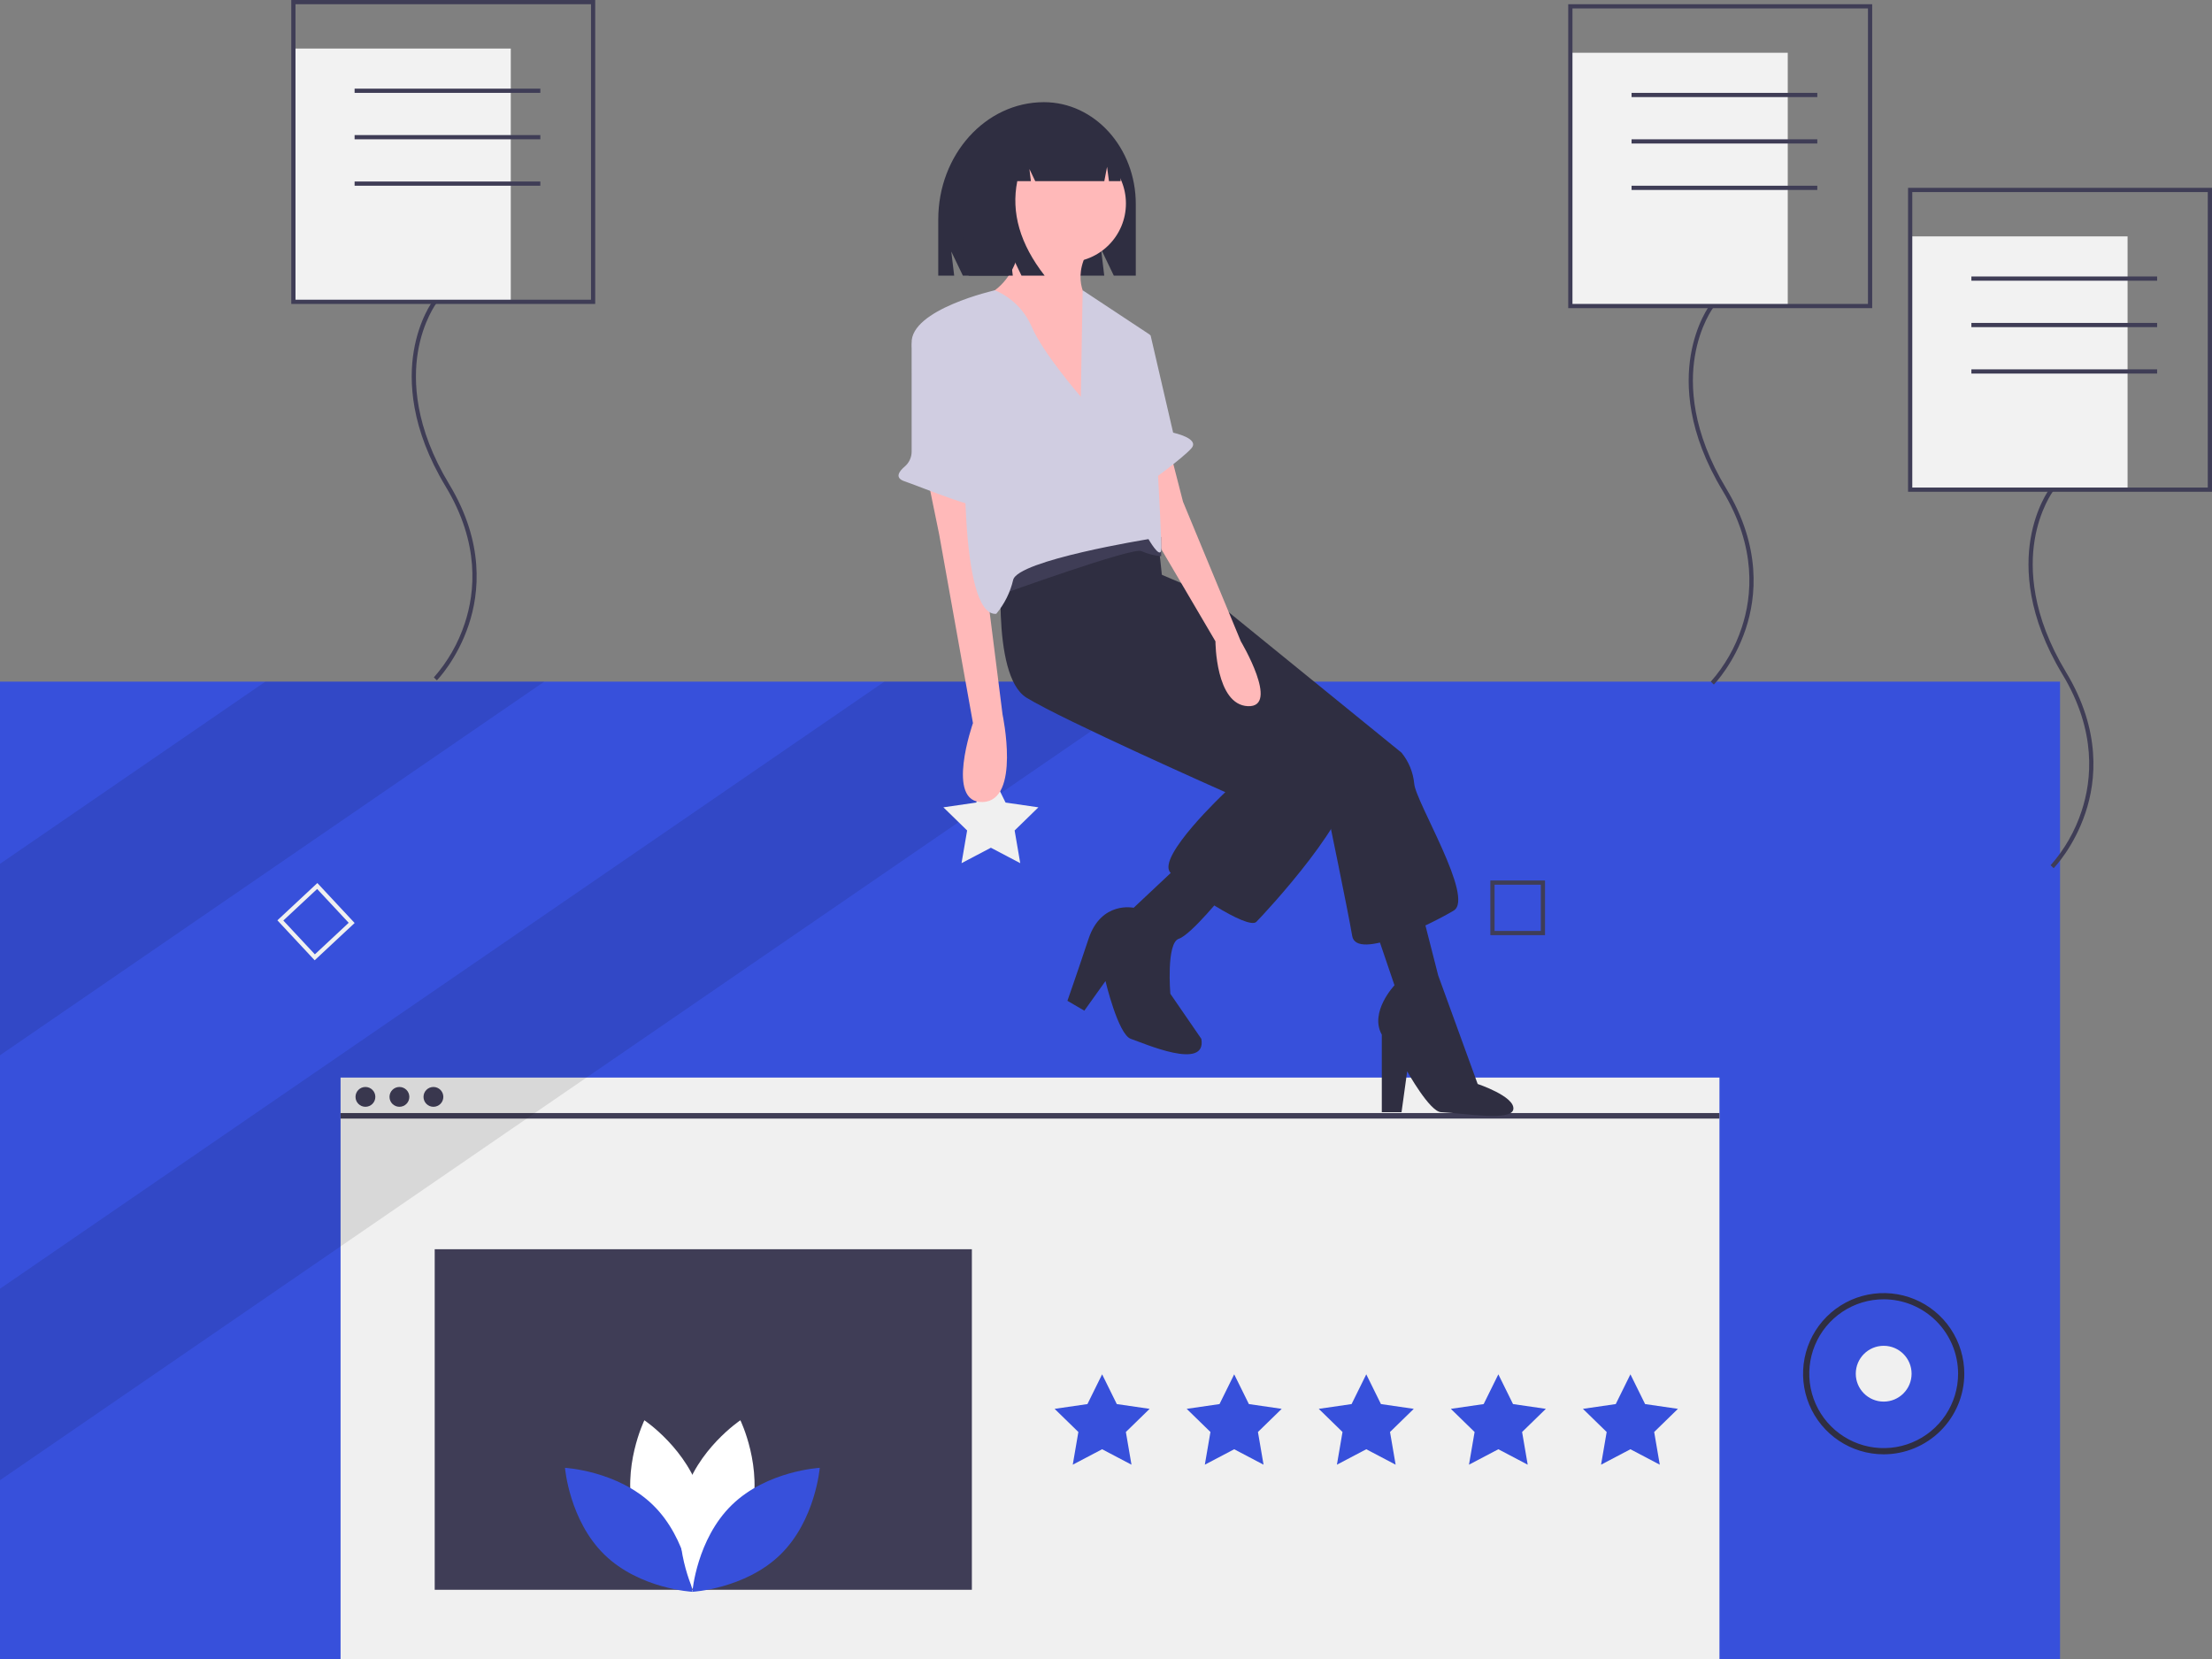 <svg width="592" height="444" viewBox="0 0 592 444" fill="none" xmlns="http://www.w3.org/2000/svg">
<rect x="0" y="0" width="592" height="444" fill="#808080" stroke="none"/>
<g clip-path="url(#clip0)">
<path d="M551.328 182.428H0V444H551.328V182.428Z" fill="#3750DB"/>
<path d="M460.181 288.391H91.147V444H460.181V288.391Z" fill="#F0F0F0"/>
<path d="M460.181 297.886H91.147V299.368H460.181V297.886Z" fill="#3F3D56"/>
<path d="M97.799 296.214C99.265 296.214 100.453 295.026 100.453 293.56C100.453 292.095 99.265 290.906 97.799 290.906C96.333 290.906 95.145 292.095 95.145 293.56C95.145 295.026 96.333 296.214 97.799 296.214Z" fill="#3F3D56"/>
<path d="M106.898 296.214C108.364 296.214 109.552 295.026 109.552 293.56C109.552 292.095 108.364 290.906 106.898 290.906C105.433 290.906 104.244 292.095 104.244 293.56C104.244 295.026 105.433 296.214 106.898 296.214Z" fill="#3F3D56"/>
<path d="M115.997 296.214C117.463 296.214 118.651 295.026 118.651 293.56C118.651 292.095 117.463 290.906 115.997 290.906C114.532 290.906 113.344 292.095 113.344 293.56C113.344 295.026 114.532 296.214 115.997 296.214Z" fill="#3F3D56"/>
<path d="M294.961 367.813L298.89 375.773L307.675 377.049L301.318 383.246L302.819 391.995L294.961 387.864L287.104 391.995L288.604 383.246L282.247 377.049L291.032 375.773L294.961 367.813Z" fill="#3750DB"/>
<path d="M330.309 367.813L334.238 375.773L343.023 377.049L336.666 383.246L338.166 391.995L330.309 387.864L322.451 391.995L323.952 383.246L317.595 377.049L326.38 375.773L330.309 367.813Z" fill="#3750DB"/>
<path d="M365.656 367.813L369.585 375.773L378.37 377.049L372.013 383.246L373.514 391.995L365.656 387.864L357.799 391.995L359.299 383.246L352.943 377.049L361.728 375.773L365.656 367.813Z" fill="#3750DB"/>
<path d="M401.004 367.813L404.933 375.773L413.718 377.049L407.361 383.246L408.862 391.995L401.004 387.864L393.147 391.995L394.647 383.246L388.291 377.049L397.076 375.773L401.004 367.813Z" fill="#3750DB"/>
<path d="M436.352 367.813L440.281 375.773L449.066 377.049L442.709 383.246L444.209 391.995L436.352 387.864L428.494 391.995L429.995 383.246L423.638 377.049L432.423 375.773L436.352 367.813Z" fill="#3750DB"/>
<path d="M260.102 334.332H116.342V425.475H260.102V334.332Z" fill="#3F3D56"/>
<path opacity="0.1" d="M145.657 182.428L0 282.418V231.193L71.035 182.428H145.657Z" fill="black"/>
<path opacity="0.1" d="M311.315 182.428L0 396.139V344.906L236.693 182.428H311.315Z" fill="black"/>
<path d="M84.214 257.003L74.236 246.306L84.933 236.328L94.912 247.025L84.214 257.003ZM75.826 246.361L84.269 255.413L93.321 246.97L84.878 237.919L75.826 246.361Z" fill="#F0F0F0"/>
<path d="M413.496 250.275H398.867V235.646H413.496V250.275ZM399.993 249.149H412.371V236.772H399.993V249.149Z" fill="#3F3D56"/>
<path d="M504.132 375.113C508.257 375.113 511.601 371.77 511.601 367.645C511.601 363.52 508.257 360.177 504.132 360.177C500.007 360.177 496.663 363.52 496.663 367.645C496.663 371.77 500.007 375.113 504.132 375.113Z" fill="#F0F0F0"/>
<path d="M504.132 389.22C499.865 389.22 495.693 387.954 492.145 385.584C488.597 383.213 485.831 379.844 484.198 375.901C482.565 371.959 482.138 367.621 482.97 363.436C483.803 359.251 485.858 355.407 488.875 352.389C491.893 349.372 495.737 347.317 499.923 346.485C504.108 345.652 508.446 346.079 512.389 347.712C516.331 349.345 519.701 352.111 522.072 355.659C524.442 359.207 525.708 363.378 525.708 367.645C525.701 373.365 523.426 378.849 519.381 382.894C515.336 386.938 509.852 389.213 504.132 389.22ZM504.132 347.73C500.193 347.73 496.342 348.898 493.067 351.086C489.792 353.274 487.239 356.385 485.732 360.024C484.224 363.663 483.83 367.667 484.598 371.53C485.367 375.393 487.264 378.942 490.049 381.727C492.834 384.512 496.383 386.409 500.246 387.178C504.11 387.946 508.114 387.552 511.753 386.044C515.393 384.537 518.503 381.984 520.692 378.709C522.88 375.434 524.048 371.584 524.048 367.645C524.042 362.365 521.942 357.303 518.208 353.569C514.474 349.836 509.412 347.736 504.132 347.73Z" fill="#2F2E41"/>
<path d="M169.696 405.495C173.127 418.176 184.878 426.03 184.878 426.03C184.878 426.03 191.066 413.323 187.636 400.642C184.205 387.961 172.454 380.107 172.454 380.107C172.454 380.107 166.266 392.814 169.696 405.495Z" fill="white"/>
<path d="M174.738 402.77C184.151 411.933 185.301 426.019 185.301 426.019C185.301 426.019 171.188 425.249 161.774 416.085C152.361 406.922 151.211 392.836 151.211 392.836C151.211 392.836 165.324 393.606 174.738 402.77Z" fill="#3750DB"/>
<path d="M200.906 405.495C197.475 418.176 185.724 426.03 185.724 426.03C185.724 426.03 179.536 413.323 182.967 400.642C186.397 387.961 198.148 380.107 198.148 380.107C198.148 380.107 204.336 392.814 200.906 405.495Z" fill="white"/>
<path d="M195.865 402.77C186.451 411.933 185.301 426.019 185.301 426.019C185.301 426.019 199.414 425.249 208.828 416.085C218.241 406.922 219.391 392.836 219.391 392.836C219.391 392.836 205.278 393.606 195.865 402.77Z" fill="#3750DB"/>
<path d="M478.458 14.121H420.275V81.904H478.458V14.121Z" fill="#F2F2F2"/>
<path d="M458.676 183.211L457.868 182.422C461.586 178.206 464.404 173.276 466.15 167.932C468.899 159.661 470.242 146.598 461.028 131.339C451.601 115.727 451.177 103.046 452.481 95.157C453.9 86.573 457.52 81.762 457.673 81.561L458.571 82.247C458.535 82.294 454.946 87.08 453.585 95.408C452.327 103.097 452.766 115.47 461.995 130.755C471.444 146.404 470.044 159.83 467.206 168.337C464.131 177.554 458.898 182.984 458.676 183.211Z" fill="#3F3D56"/>
<path d="M501.053 82.469H419.71V1.13H501.053V82.469ZM420.84 81.34H499.924V2.259H420.84V81.34Z" fill="#3F3D56"/>
<path d="M486.366 24.854H436.656V25.983H486.366V24.854Z" fill="#3F3D56"/>
<path d="M486.366 37.281H436.656V38.41H486.366V37.281Z" fill="#3F3D56"/>
<path d="M486.366 49.708H436.656V50.837H486.366V49.708Z" fill="#3F3D56"/>
<path d="M569.405 63.264H511.221V131.047H569.405V63.264Z" fill="#F2F2F2"/>
<path d="M549.623 232.354L548.814 231.564C552.533 227.349 555.351 222.418 557.097 217.075C559.845 208.804 561.188 195.741 551.975 180.482C542.548 164.869 542.123 152.189 543.427 144.3C544.846 135.716 548.467 130.905 548.62 130.704L549.518 131.39C549.482 131.437 545.893 136.223 544.531 144.551C543.274 152.239 543.713 164.613 552.942 179.898C562.391 195.547 560.991 208.973 558.153 217.48C555.078 226.697 549.844 232.127 549.623 232.354Z" fill="#3F3D56"/>
<path d="M592 131.612H510.656V50.273H592V131.612ZM511.786 130.482H590.87V51.402H511.786V130.482Z" fill="#3F3D56"/>
<path d="M577.313 73.997H527.603V75.126H577.313V73.997Z" fill="#3F3D56"/>
<path d="M577.313 86.423H527.603V87.553H577.313V86.423Z" fill="#3F3D56"/>
<path d="M577.313 98.85H527.603V99.98H577.313V98.85Z" fill="#3F3D56"/>
<path d="M136.702 12.992H78.519V80.775H136.702V12.992Z" fill="#F2F2F2"/>
<path d="M116.921 182.081L116.112 181.292C119.83 177.076 122.649 172.146 124.395 166.803C127.143 158.532 128.486 145.469 119.272 130.21C109.845 114.597 109.421 101.916 110.725 94.027C112.144 85.444 115.764 80.632 115.918 80.432L116.815 81.118C116.779 81.165 113.191 85.951 111.829 94.278C110.572 101.967 111.01 114.341 120.239 129.625C129.688 145.275 128.289 158.7 125.451 167.207C122.375 176.424 117.142 181.854 116.921 182.081Z" fill="#3F3D56"/>
<path d="M159.298 81.34H77.954V0H159.298V81.34ZM79.084 80.21H158.168V1.13H79.084V80.21Z" fill="#3F3D56"/>
<path d="M144.611 23.724H94.901V24.854H144.611V23.724Z" fill="#3F3D56"/>
<path d="M144.611 36.151H94.901V37.281H144.611V36.151Z" fill="#3F3D56"/>
<path d="M144.611 48.578H94.901V49.708H144.611V48.578Z" fill="#3F3D56"/>
<path d="M265.192 206.828L269.12 214.789L277.906 216.065L271.548 222.261L273.049 231.01L265.192 226.879L257.334 231.01L258.834 222.261L252.478 216.065L261.263 214.789L265.192 206.828Z" fill="#F0F0F0"/>
<path d="M279.394 27.345H279.394C292.969 27.345 303.974 39.558 303.974 54.623V73.763H298.087L294.679 66.671L295.531 73.763H257.692L254.594 67.316L255.369 73.763H251.108V58.734C251.108 41.399 263.772 27.345 279.394 27.345Z" fill="#2F2E41"/>
<path d="M307.559 152.397L322.651 158.811L375.096 201.444C377.024 203.813 378.206 206.702 378.491 209.744C378.869 214.649 394.715 240.304 389.056 243.7C383.396 247.095 363.022 257.282 361.89 250.491C360.758 243.7 354.721 214.649 354.721 214.649L304.163 169.375L307.559 152.397Z" fill="#2F2E41"/>
<path d="M366.795 244.831L373.209 263.696C373.209 263.696 366.418 270.864 369.813 276.901V297.651H375.096L376.605 286.71C376.605 286.71 382.621 297.513 385.66 297.651C392.03 297.941 404.646 300.207 405.023 296.811C405.4 293.416 395.47 290.106 395.47 290.106L384.906 261.055L380.378 243.322L366.795 244.831Z" fill="#2F2E41"/>
<path d="M268.319 147.492C268.319 147.492 264.924 180.693 274.733 186.73C284.543 192.766 327.933 212.008 327.933 212.008C327.933 212.008 309.445 229.363 313.218 233.513C316.991 237.663 333.97 248.981 336.234 246.718C338.498 244.454 363.777 217.29 360.758 208.612C357.74 199.934 315.859 171.638 315.859 171.638L310.954 153.906L309.445 139.569L293.599 129.382L268.319 147.492Z" fill="#2F2E41"/>
<path d="M285.605 70.192C294.292 70.192 301.334 63.15 301.334 54.463C301.334 45.777 294.292 38.735 285.605 38.735C276.918 38.735 269.876 45.777 269.876 54.463C269.876 63.15 276.918 70.192 285.605 70.192Z" fill="#FFB9B9"/>
<path d="M273.413 60.905C273.413 60.905 274.167 75.242 262.471 79.769C250.775 84.297 291.523 113.725 291.523 113.725V80.901C291.523 80.901 286.241 75.242 291.523 66.565L273.413 60.905Z" fill="#FFB9B9"/>
<path d="M248.322 128.25L251.341 142.965L260.396 193.521C260.396 193.521 252.85 215.026 263.037 214.649C273.224 214.271 268.319 191.257 268.319 191.257L263.037 149.378V133.155L248.322 128.25Z" fill="#FFB9B9"/>
<path d="M313.218 121.082L316.614 134.287L332.083 171.638C332.083 171.638 342.648 189.37 333.97 188.993C325.292 188.616 325.292 171.638 325.292 171.638L307.559 141.455V124.478L313.218 121.082Z" fill="#FFB9B9"/>
<path d="M315.859 231.249L303.408 242.945C303.408 242.945 294.73 241.058 291.335 251.245C287.939 261.432 285.675 267.846 285.675 267.846L290.203 270.487L295.862 262.564C295.862 262.564 299.258 276.9 302.654 278.032C306.049 279.164 323.028 286.71 321.519 278.032L313.218 265.959C313.218 265.959 312.086 252.377 315.482 251.245C318.878 250.113 327.933 238.795 327.933 238.795L315.859 231.249Z" fill="#2F2E41"/>
<path d="M267.721 159.188C267.721 159.188 303.188 146.36 305.451 147.492C307.136 148.236 308.931 148.702 310.766 148.871L310.734 143.719C310.734 143.719 299.037 139.569 292.623 142.21C286.209 144.851 266.589 156.547 266.589 156.547L267.721 159.188Z" fill="#3F3D56"/>
<path d="M289.26 106.179C289.26 106.179 279.072 94.484 276.054 87.315C274.144 82.969 270.639 79.523 266.261 77.686C266.261 77.686 243.606 82.788 243.983 91.843C244.361 100.897 258.321 114.857 258.321 114.857C258.321 114.857 256.434 165.036 266.621 164.281C268.819 161.659 270.37 158.557 271.149 155.226C272.281 149.944 307.37 144.285 307.37 144.285C307.37 144.285 310.388 149.567 310.766 147.303C311.143 145.04 307.747 89.579 307.747 89.579L289.755 77.686L289.26 106.179Z" fill="#D0CDE1"/>
<path d="M246.89 88.198L246.637 88.34C245.831 88.792 245.159 89.451 244.692 90.249C244.225 91.047 243.979 91.955 243.979 92.88L243.983 120.879C243.98 121.64 243.812 122.391 243.489 123.081C243.167 123.77 242.699 124.382 242.116 124.872C240.663 126.108 239.315 127.889 242.097 128.816C246.624 130.326 264.358 137.871 264.735 135.23C265.112 132.589 265.867 129.571 264.735 129.571C263.849 129.571 258.569 102.517 254.326 90.949C254.067 90.241 253.658 89.598 253.125 89.063C252.593 88.529 251.951 88.117 251.244 87.855C250.536 87.594 249.781 87.489 249.029 87.548C248.277 87.607 247.547 87.829 246.89 88.198V88.198Z" fill="#D0CDE1"/>
<path d="M302.654 88.258L307.936 89.767L313.973 115.8C313.973 115.8 321.142 117.309 318.878 119.95C316.614 122.591 307.181 129.382 307.181 129.382L302.654 88.258Z" fill="#D0CDE1"/>
<path d="M272.406 34.859C273.589 33.271 275.122 31.977 276.886 31.076C278.65 30.176 280.598 29.695 282.578 29.669H283.06C292.365 29.669 299.908 38.088 299.908 48.474V48.474H296.79L296.287 44.641L295.548 48.474H277.057L275.508 45.231L275.895 48.474H272.258C270.56 56.903 272.999 65.333 279.575 73.763H273.378L270.28 67.278L271.054 73.763H259.242L256.918 58.849C256.918 47.679 263.408 38.208 272.406 34.859Z" fill="#2F2E41"/>
</g>
<defs>
<clipPath id="clip0">
<rect width="592" height="444" fill="white"/>
</clipPath>
</defs>
</svg>
